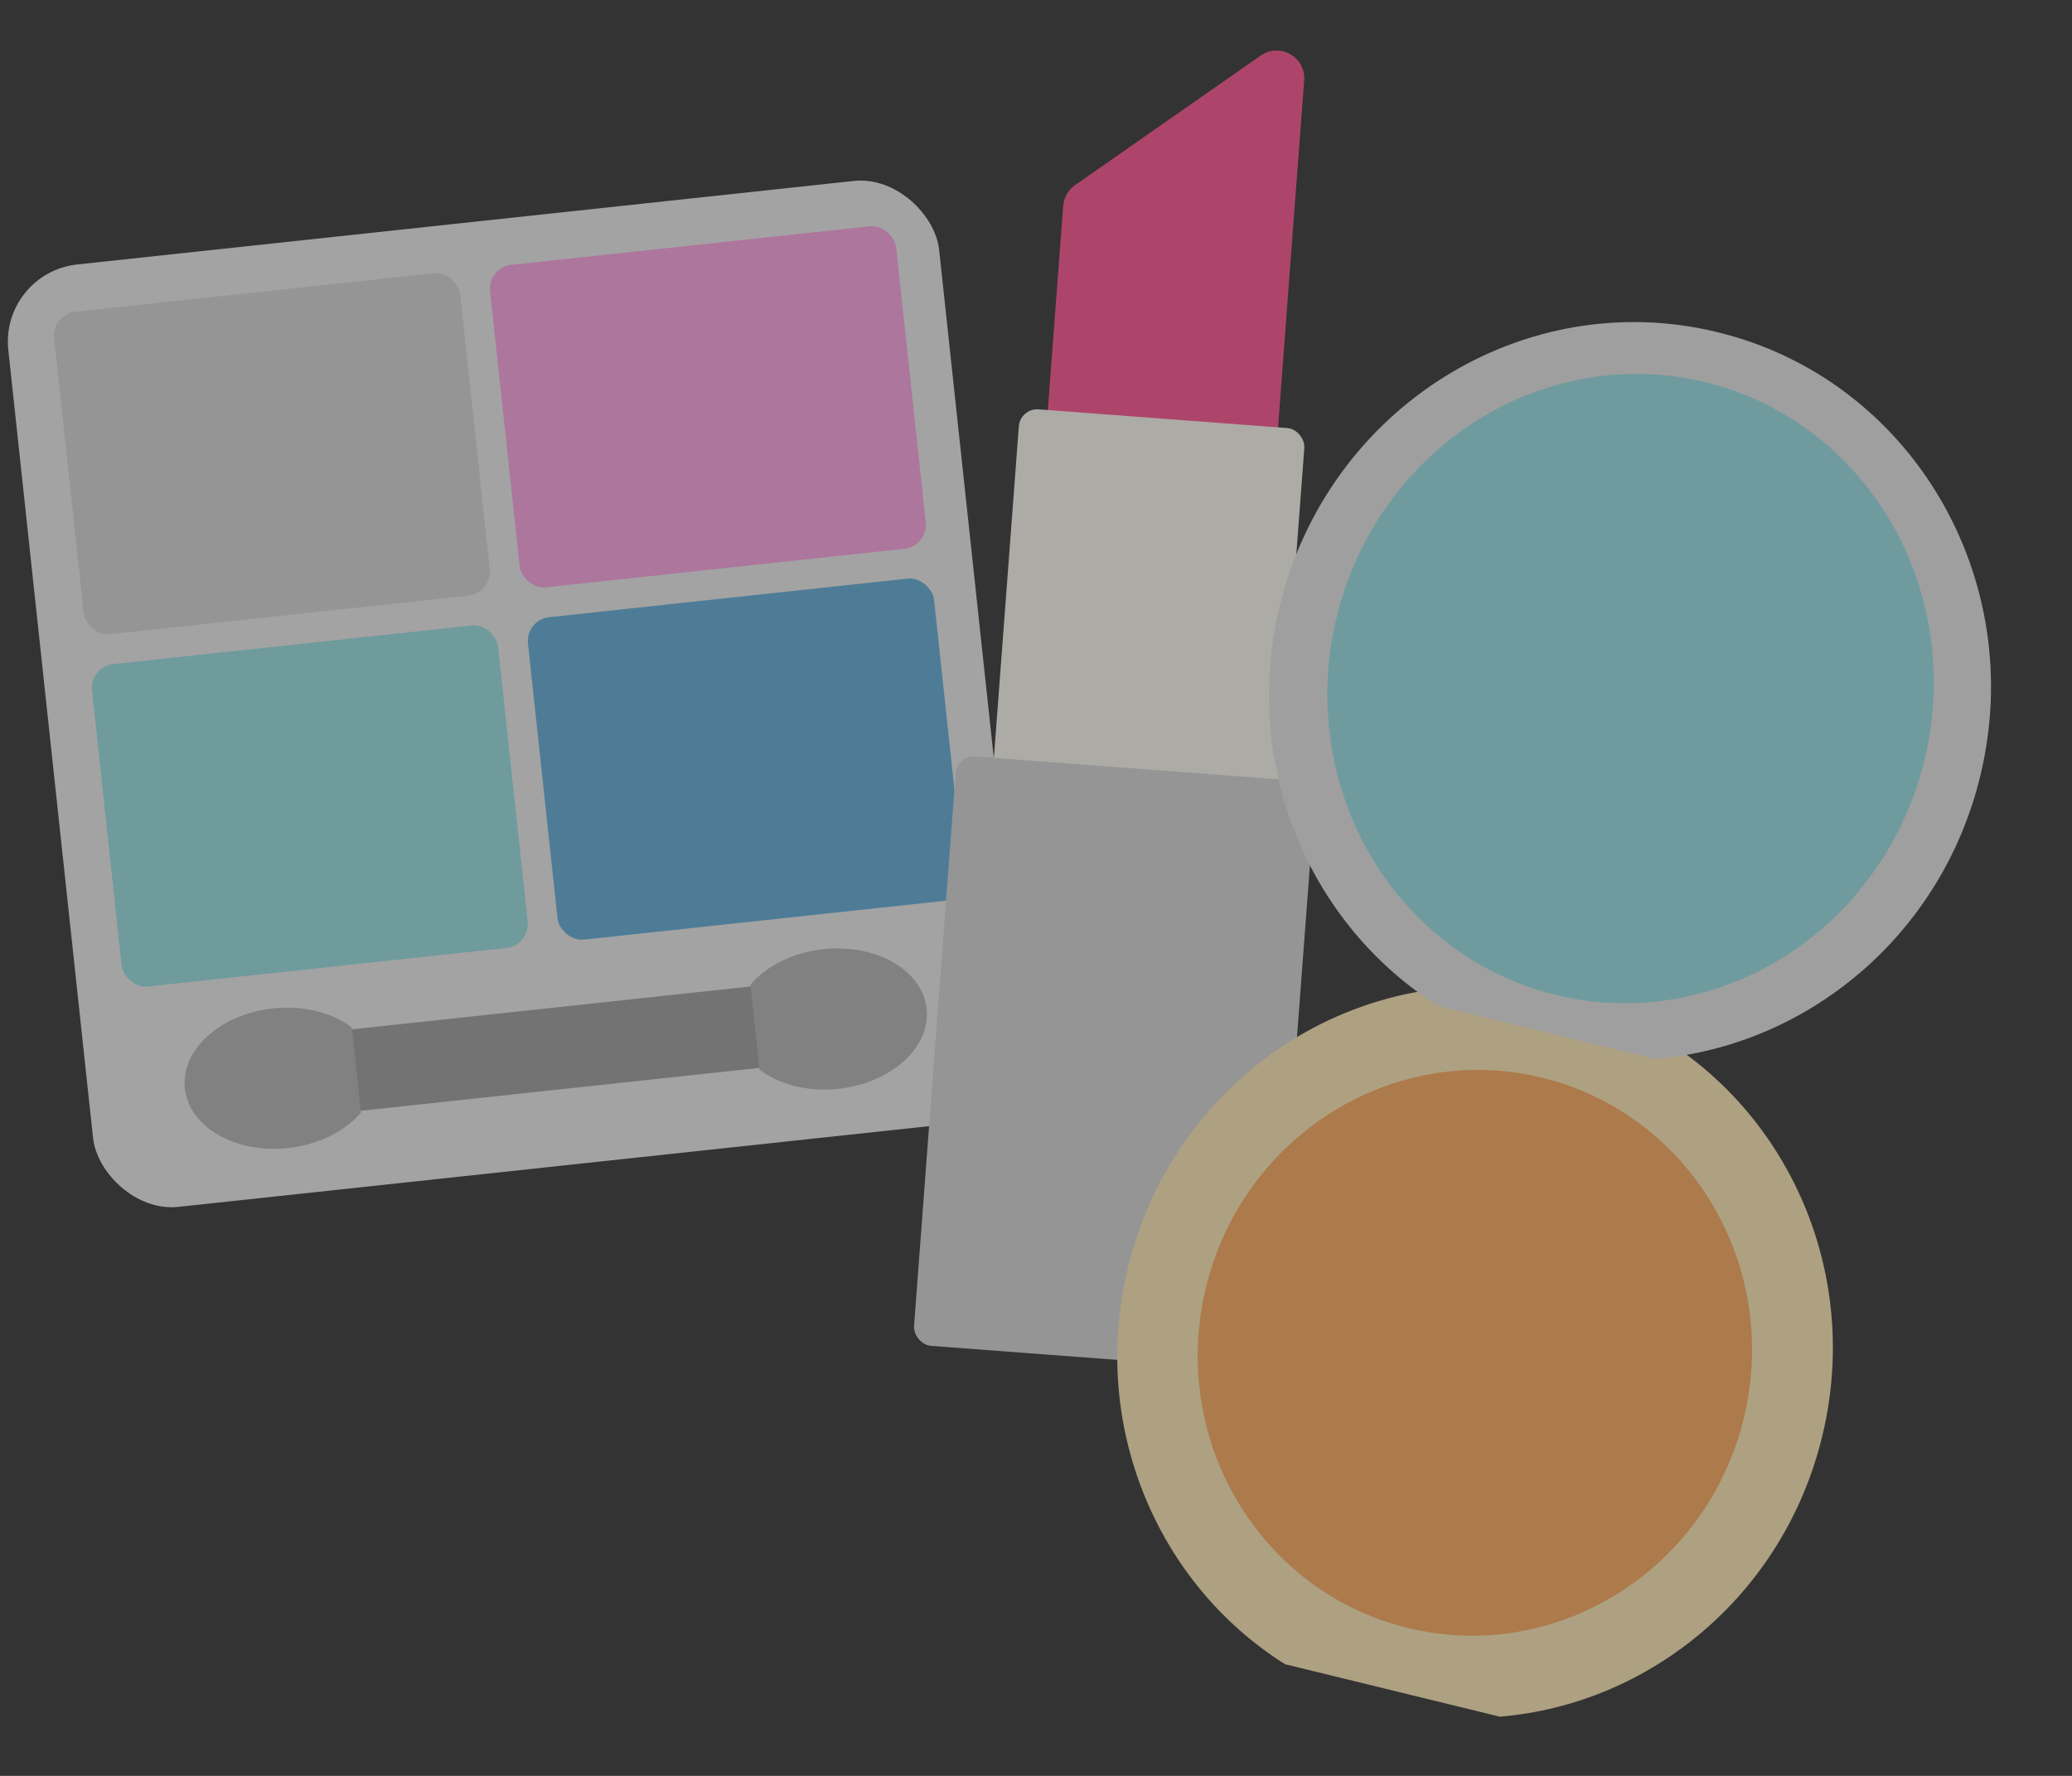 <svg width="84" height="72" viewBox="0 0 84 72" fill="none" xmlns="http://www.w3.org/2000/svg">
<rect x="0" y="0" width="84" height="72" fill="#333333" stroke="none"/>
<g opacity="0.6">
<rect y="11.059" width="37.954" height="38.428" rx="3.147" transform="rotate(-6.139 0 11.059)" fill="#EEEEEE"/>
<rect x="2.09" y="12.743" width="16.559" height="13.149" rx="0.969" transform="rotate(-6.139 2.09 12.743)" fill="#D7D7D7"/>
<rect x="3.626" y="27.027" width="16.559" height="13.149" rx="0.969" transform="rotate(-6.139 3.626 27.027)" fill="#97E1E5"/>
<rect x="19.764" y="10.842" width="16.559" height="13.149" rx="0.969" transform="rotate(-6.139 19.764 10.842)" fill="#FFA3E5"/>
<rect x="21.3" y="25.126" width="16.559" height="13.149" rx="0.969" transform="rotate(-6.139 21.3 25.126)" fill="#61AEDA"/>
<rect x="14.038" y="41.757" width="16.605" height="3.321" transform="rotate(-6.139 14.038 41.757)" fill="#9E9E9E"/>
<path fill-rule="evenodd" clip-rule="evenodd" d="M14.264 41.659C13.482 41.062 12.322 40.749 11.069 40.884C8.926 41.114 7.326 42.568 7.494 44.131C7.662 45.694 9.535 46.775 11.677 46.544C12.93 46.409 13.998 45.856 14.635 45.107L14.264 41.659Z" fill="#B5B5B5"/>
<path fill-rule="evenodd" clip-rule="evenodd" d="M30.794 43.368C31.576 43.965 32.737 44.279 33.99 44.144C36.133 43.914 37.733 42.46 37.565 40.897C37.397 39.334 35.524 38.253 33.382 38.484C32.128 38.618 31.06 39.172 30.424 39.921L30.794 43.368Z" fill="#B5B5B5"/>
<path d="M43.103 8.345C43.128 8.008 43.303 7.701 43.58 7.508L51.109 2.253C51.886 1.711 52.943 2.315 52.872 3.259L51.701 18.82C51.655 19.439 51.115 19.902 50.497 19.856L43.403 19.322C42.785 19.276 42.321 18.736 42.367 18.118L43.103 8.345Z" fill="#FF5290"/>
<rect x="41.36" y="16.54" width="11.607" height="15.351" rx="0.749" transform="rotate(4.304 41.36 16.54)" fill="#FFFCF4"/>
<rect x="38.798" y="30.615" width="14.602" height="23.962" rx="0.749" transform="rotate(4.304 38.798 30.615)" fill="#D7D7D7"/>
<path fill-rule="evenodd" clip-rule="evenodd" d="M60.801 69.599C66.899 69.098 72.303 64.663 73.868 58.257C75.814 50.293 71.093 42.298 63.324 40.399C55.554 38.501 47.678 43.417 45.732 51.381C44.167 57.788 46.916 64.215 52.096 67.472L60.801 69.599Z" fill="#FFEBB7"/>
<ellipse cx="59.793" cy="54.848" rx="11.22" ry="11.481" transform="rotate(13.732 59.793 54.848)" fill="#FFAA5C"/>
<path fill-rule="evenodd" clip-rule="evenodd" d="M67.09 42.931C73.243 42.427 78.696 37.952 80.275 31.487C82.239 23.451 77.476 15.384 69.636 13.469C61.797 11.553 53.85 16.514 51.886 24.55C50.306 31.014 53.081 37.499 58.308 40.785L67.09 42.931Z" fill="#E8E8E8"/>
<ellipse cx="66.105" cy="27.917" rx="12.264" ry="12.786" transform="rotate(13.732 66.105 27.917)" fill="#97E1E6"/>
</g>
</svg>
